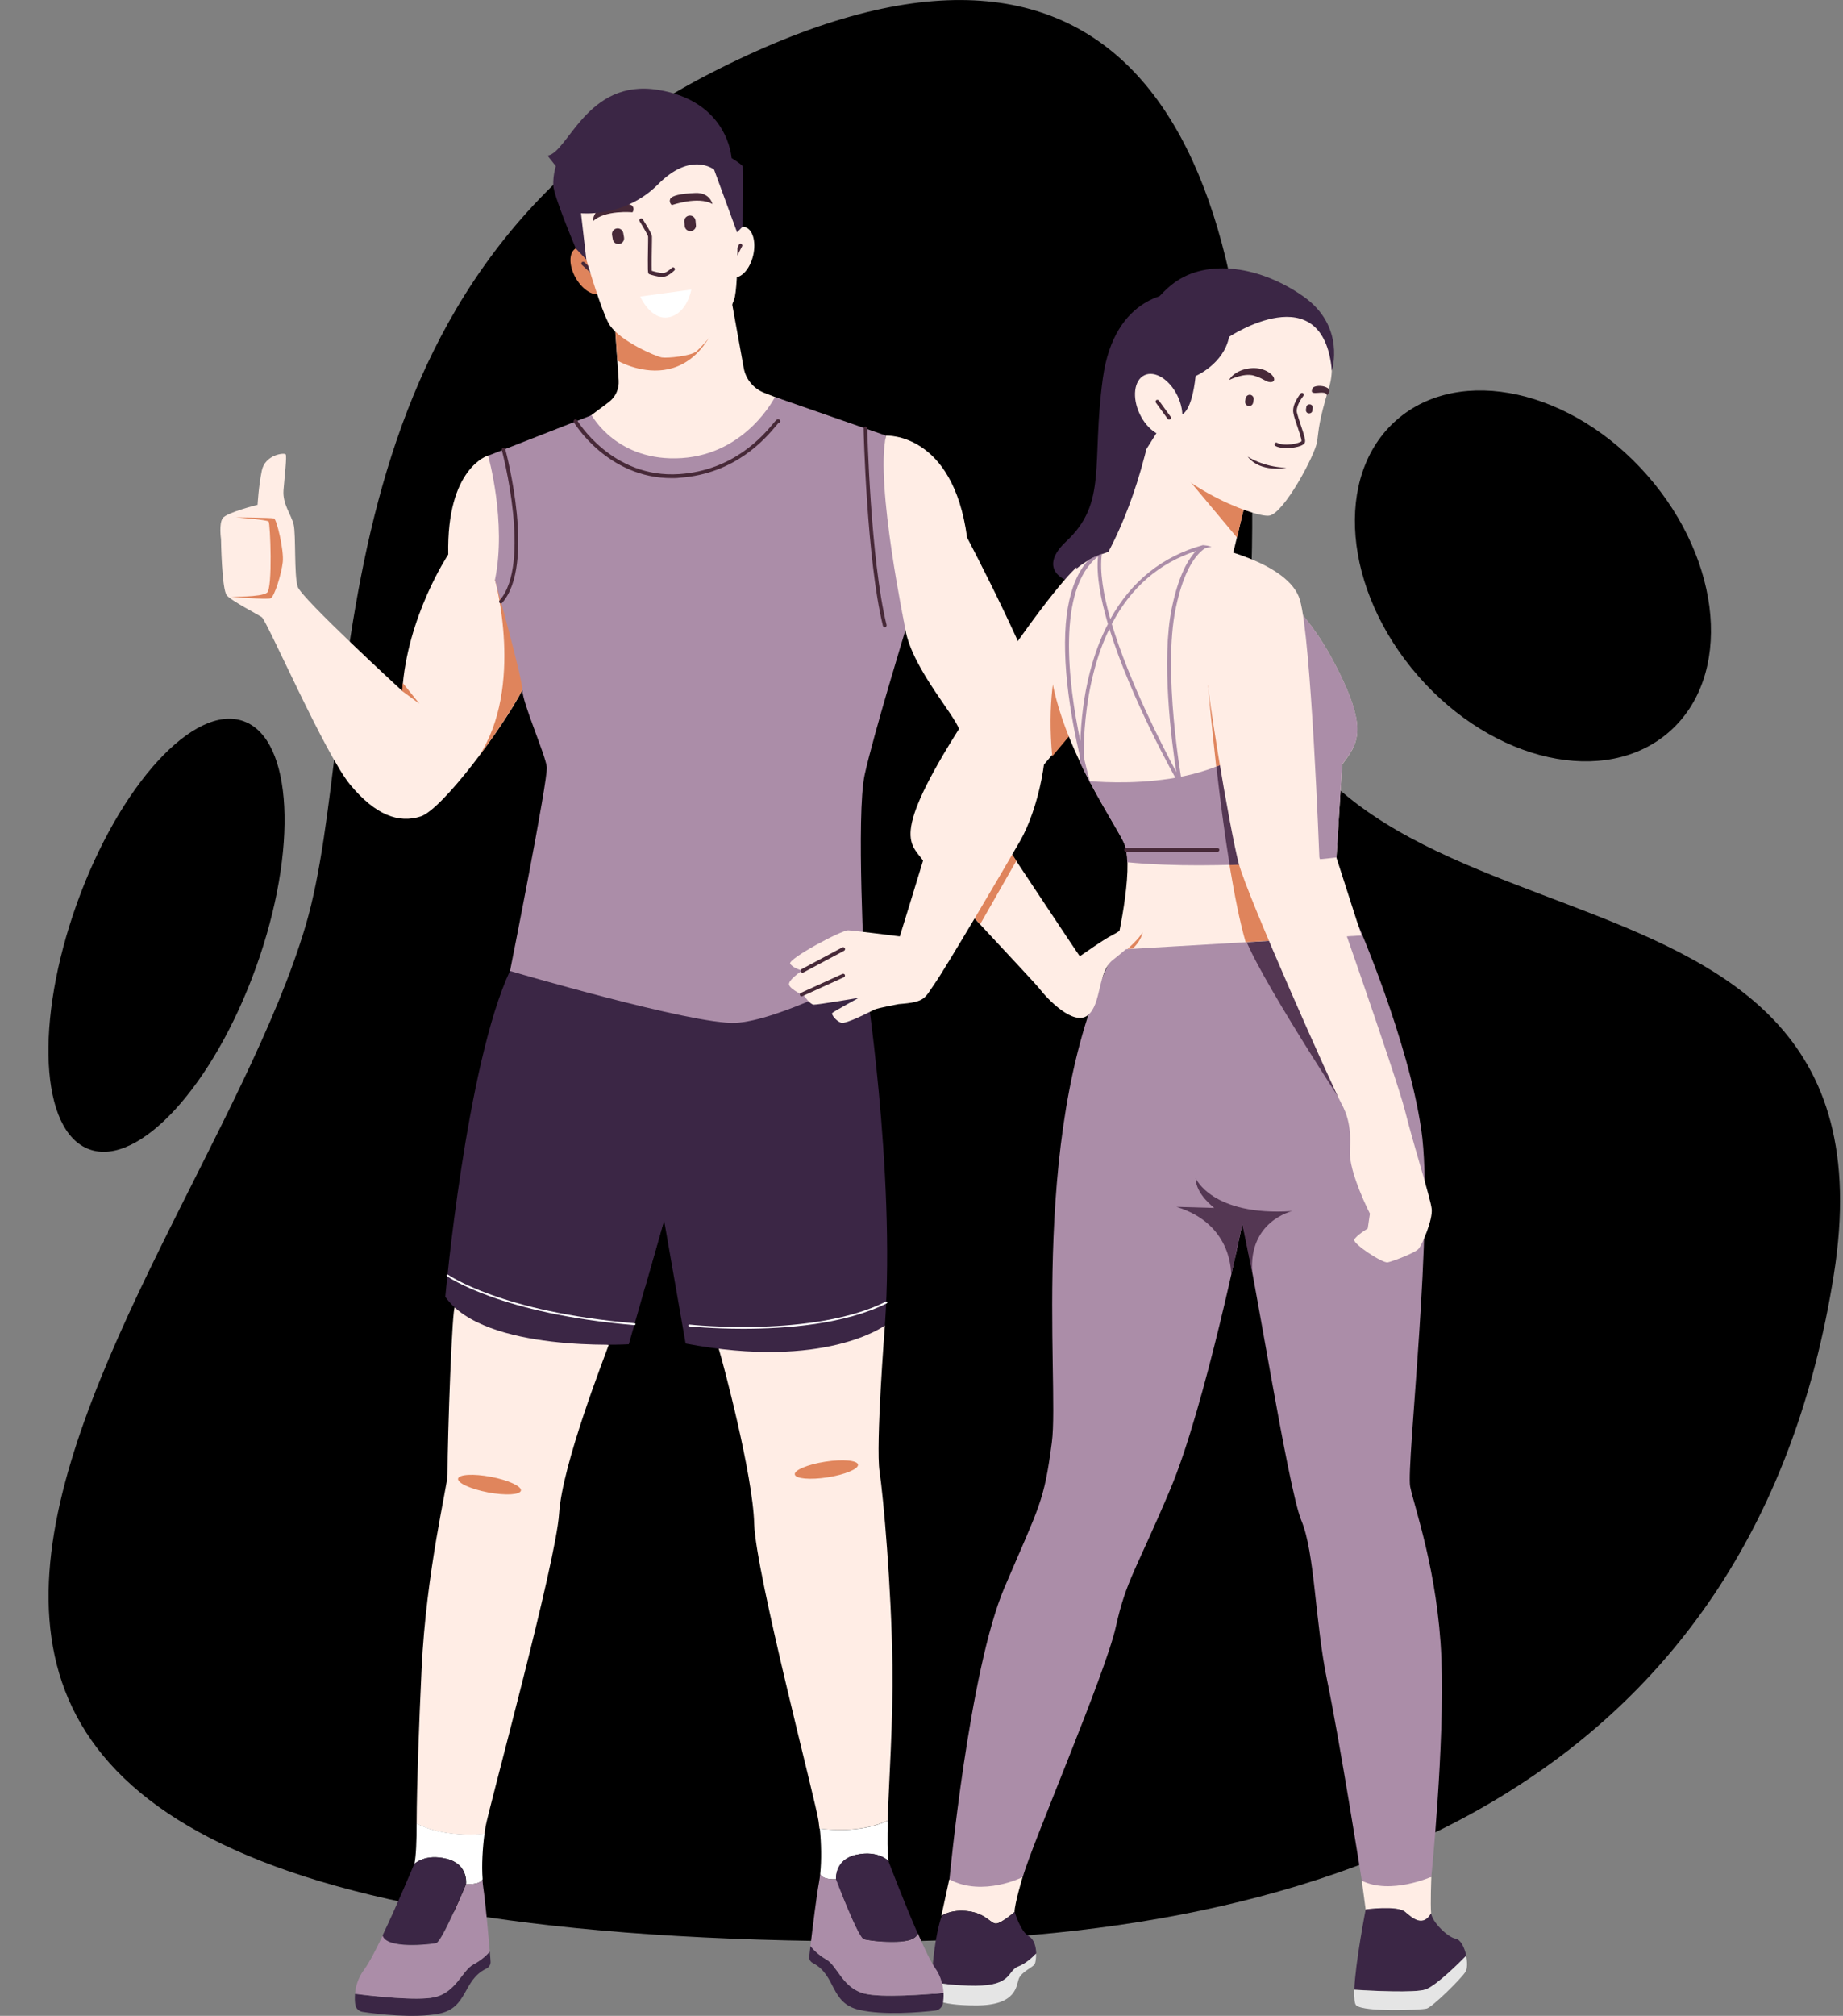 <svg width="278" height="304" viewBox="0 0 278 304" fill="none" xmlns="http://www.w3.org/2000/svg">
    <rect x="0" y="0" width="278" height="304" fill="#808080" stroke="none"/>
    <path d="M132.427 292.774C205.42 292.774 264.88 266.252 276.611 192.261C288.342 118.27 186.894 152.727 188.78 85.644C190.666 18.588 168.313 -20.391 107.106 11.07C45.9 42.531 55.162 108.781 46.121 139.521C28.539 199.169 -68.388 292.774 132.427 292.774Z" fill="url(#paint0_linear_1161_489)"/>
    <path d="M38.605 145.904C45.026 128.073 44.191 111.441 36.742 108.757C29.292 106.072 18.047 118.351 11.626 136.182C5.205 154.014 6.039 170.645 13.489 173.33C20.939 176.014 32.184 163.736 38.605 145.904Z" fill="url(#paint1_linear_1161_489)"/>
    <path d="M251.779 110.371C261.329 102.022 259.87 84.722 248.52 71.731C237.17 58.74 220.227 54.977 210.678 63.326C201.128 71.675 202.588 88.975 213.938 101.966C225.287 114.957 242.23 118.72 251.779 110.371Z" fill="url(#paint2_linear_1161_489)"/>
    <path d="M177.326 44.223C177.326 44.223 168.091 44.167 166.344 57.124C164.597 70.08 167.093 75.823 160.797 81.676C154.502 87.53 164.819 90.804 173.277 85.255C181.764 79.707 177.326 44.223 177.326 44.223Z" fill="#3B2645"/>
    <path d="M177.326 44.223C177.326 44.223 168.84 48.828 168.674 61.784C168.535 73.242 171.475 82.12 166.982 87.835C169.006 87.447 171.197 86.615 173.277 85.255C181.764 79.707 177.326 44.223 177.326 44.223Z" fill="#3B2645"/>
    <path d="M188.309 73.88L185.341 86.171L166.344 84.7C166.344 84.7 171.17 77.154 173.721 64.087L188.309 73.88Z" fill="#FFEDE5"/>
    <path d="M177.049 69.663L186.589 81.066L188.309 73.88L177.049 69.663Z" fill="#DF845C"/>
    <path d="M198.431 47.968C198.431 47.968 202.092 53.101 200.483 58.4C198.875 63.699 198.958 64.614 198.681 66.584C198.403 68.526 193.689 77.432 191.442 77.765C189.196 78.097 175.551 72.743 172.861 65.197C170.171 57.651 187.92 36.677 198.431 47.968Z" fill="#FFEDE5"/>
    <path d="M172.945 67.694L176.661 61.785L178.352 62.45C178.352 62.45 179.767 62.062 180.349 56.708C180.349 56.708 184.592 54.904 185.397 50.798C185.397 50.798 199.596 41.365 200.899 55.903C200.899 55.903 203.035 49.245 196.629 44.722C190.222 40.2 182.152 38.896 177.049 42.697C171.946 46.498 163.82 59.704 172.945 67.694Z" fill="#3B2645"/>
    <path d="M176.933 65.595C178.508 64.842 178.82 62.214 177.63 59.725C176.44 57.237 174.199 55.832 172.624 56.586C171.048 57.34 170.736 59.968 171.926 62.456C173.116 64.944 175.357 66.349 176.933 65.595Z" fill="#FFEDE5"/>
    <path d="M176.356 63.283C176.273 63.283 176.189 63.255 176.134 63.172L174.359 60.73C174.276 60.619 174.304 60.425 174.414 60.342C174.525 60.259 174.72 60.286 174.803 60.397L176.578 62.839C176.661 62.95 176.633 63.144 176.522 63.227C176.467 63.255 176.411 63.283 176.356 63.283Z" fill="#472938"/>
    <path d="M188.198 68.859C188.198 68.859 190.444 70.413 194.022 70.551C194.022 70.551 190.139 71.356 188.198 68.859Z" fill="#472938"/>
    <path d="M194.049 67.583C193.439 67.583 192.857 67.5 192.385 67.25C192.247 67.167 192.191 67 192.275 66.889C192.358 66.751 192.524 66.695 192.635 66.778C193.8 67.361 196.046 66.862 196.324 66.529C196.351 66.251 195.935 65.003 195.658 64.198C195.408 63.477 195.186 62.811 195.103 62.339C194.798 61.035 196.129 59.426 196.185 59.343C196.296 59.232 196.462 59.204 196.573 59.315C196.684 59.426 196.712 59.593 196.601 59.704C196.268 60.12 195.436 61.368 195.63 62.228C195.741 62.672 195.963 63.366 196.185 64.032C196.74 65.669 196.961 66.418 196.823 66.751C196.74 66.945 196.545 67.084 196.157 67.25C195.713 67.416 194.881 67.583 194.049 67.583Z" fill="#472938"/>
    <path d="M200.151 59.621C200.151 59.621 200.955 58.927 200.206 58.483C199.457 58.039 198.154 58.15 197.988 58.566C197.821 58.983 197.766 59.232 198.32 59.26C198.903 59.288 200.068 58.983 200.151 59.621Z" fill="#472938"/>
    <path d="M185.397 57.318C185.397 57.318 187.588 56.18 189.168 56.652C190.749 57.124 191.11 57.789 191.886 57.595C192.663 57.373 191.969 56.125 190.25 55.653C188.531 55.182 186.145 55.903 185.397 57.318Z" fill="#472938"/>
    <path d="M188.336 61.23C188.004 61.174 187.782 60.869 187.809 60.536L187.893 60.065C187.948 59.732 188.253 59.51 188.586 59.537C188.919 59.593 189.141 59.898 189.113 60.231L189.03 60.703C188.974 61.035 188.669 61.285 188.336 61.23Z" fill="#472938"/>
    <path d="M197.405 62.339C197.128 62.312 196.961 62.062 196.989 61.785L197.045 61.396C197.072 61.119 197.322 60.952 197.599 60.98C197.877 61.008 198.043 61.257 198.015 61.535L197.96 61.923C197.932 62.201 197.682 62.367 197.405 62.339Z" fill="#472938"/>
    <path d="M211.937 288.335C213.13 289.334 214.655 290.638 215.875 288.557C215.737 287.225 215.903 283.064 215.903 283.064L205.42 283.647L206.002 288.002C206.002 287.975 210.745 287.336 211.937 288.335Z" fill="#FFEDE5"/>
    <path d="M215.071 300.015C216.763 299.405 220.424 295.715 221.172 294.938C220.923 293.717 220.34 292.497 219.564 292.358C218.427 292.192 216.014 289.861 215.875 288.529C214.627 290.638 213.13 289.334 211.937 288.307C210.745 287.309 206.002 287.947 206.002 287.947C206.002 287.947 204.449 295.909 204.283 300.043C206.64 300.209 213.518 300.598 215.071 300.015Z" fill="#3B2645"/>
    <path d="M204.588 302.429C205.78 303.455 214.322 303.15 215.21 302.9C216.097 302.651 220.424 298.378 221.061 297.352C221.339 296.908 221.366 295.909 221.145 294.938C220.396 295.715 216.735 299.405 215.043 300.015C213.49 300.57 206.585 300.209 204.255 300.071C204.255 301.319 204.311 302.207 204.588 302.429Z" fill="#E5E5E5"/>
    <path d="M146.099 288.224C148.789 288.585 149.455 290.166 150.287 290.083C151.119 290 153.032 288.335 153.032 288.335C153.032 287.115 154.252 283.064 154.252 283.064L143.187 283.425L141.994 288.918C142.022 288.918 143.437 287.864 146.099 288.224Z" fill="#FFEDE5"/>
    <path d="M153.642 296.547C154.724 296.131 155.695 295.216 156.305 294.605C156.277 293.606 156 292.469 155.223 292.025C153.892 291.276 153.06 288.335 153.06 288.335C153.06 288.335 151.146 289.972 150.314 290.083C149.482 290.194 148.789 288.613 146.127 288.224C143.437 287.864 142.05 288.918 142.05 288.918C141.052 291.803 140.636 296.27 140.525 298.85C141.884 299.127 144.102 299.46 147.181 299.46C152.755 299.433 151.923 297.185 153.642 296.547Z" fill="#3B2645"/>
    <path d="M140.497 300.764C140.636 301.208 141.052 302.429 147.264 302.429C153.476 302.429 153.282 299.349 153.698 298.351C154.142 297.324 155.805 296.686 156.083 296.187C156.194 295.965 156.305 295.327 156.277 294.605C155.695 295.216 154.696 296.131 153.615 296.547C151.895 297.185 152.755 299.46 147.125 299.46C144.047 299.46 141.828 299.127 140.469 298.85C140.441 299.904 140.441 300.653 140.497 300.764Z" fill="#E5E5E5"/>
    <path d="M204.782 139.299C204.782 139.299 212.353 156.611 214.378 170.288C216.402 183.965 212.076 221.03 212.714 224.193C213.352 227.356 216.901 237.066 217.428 250.105C217.928 263.145 215.903 283.036 215.903 283.036C215.903 283.036 209.746 285.783 205.42 283.619C205.42 283.619 202.064 262.423 200.206 253.518C198.348 244.612 198.348 234.181 196.296 229.298C194.244 224.415 188.919 190.097 187.393 184.576C187.393 184.576 181.764 212.153 176.55 224.526C171.336 236.899 169.894 238.203 168.313 245.333C166.732 252.463 155.584 278.265 154.28 283.064C154.28 283.064 148.262 286.116 143.215 283.425C143.215 283.425 146.182 251.909 151.507 239.424C156.832 226.94 157.469 226.607 158.662 217.507C159.855 208.407 154.946 168.651 168.258 143.238C168.23 143.211 186.894 139.16 204.782 139.299Z" fill="#AB8DA8"/>
    <path d="M187.393 140.242C188.614 145.569 204.727 169.817 204.727 169.817L195.325 139.521L187.393 140.242Z" fill="#543753"/>
    <path d="M180.349 177.668C180.349 177.668 182.79 183.438 194.937 182.634C194.937 182.634 188.281 184.104 188.891 191.956L187.393 184.604L185.702 192.372C185.702 192.372 186.145 184.659 177.465 181.996L183.15 182.162C183.178 182.134 180.377 180.137 180.349 177.668Z" fill="#543753"/>
    <path d="M162.378 85.56C162.378 85.56 158.274 88.973 146.21 107.505C134.146 126.038 137.252 127.036 139.221 129.755C141.163 132.474 155.778 147.788 156.859 149.175C157.941 150.59 161.935 154.807 164.07 153.115C166.205 151.423 165.512 146.568 167.897 144.737C170.282 142.878 172.279 141.019 172.473 140.02C172.667 139.021 172.168 138.189 171.946 138.189C171.724 138.189 169.312 140.27 167.842 140.991C166.372 141.713 162.933 144.209 162.877 144.209C162.822 144.209 149.76 124.512 149.76 124.512L164.292 107.172L162.378 85.56Z" fill="#FFEDE5"/>
    <path d="M162.656 91.83C162.656 91.83 157.275 98.406 158.717 114.053L164.347 107.367L162.656 91.83Z" fill="#DF845C"/>
    <path d="M147.846 139.382L153.309 129.811L149.954 124.706L147.042 138.522L147.846 139.382Z" fill="#DF845C"/>
    <path d="M182.124 82.287C185.674 83.147 195.02 88.362 200.899 99.293C206.779 110.224 204.699 112.166 202.452 115.301L201.593 129.339L205.364 141.074L168.258 143.238C168.258 143.238 171.142 131.142 169.644 127.314C168.147 123.485 151.895 101.846 160.908 87.502C165.484 80.15 182.124 82.287 182.124 82.287Z" fill="#FFEDE5"/>
    <path d="M201.593 129.311L202.453 115.273C204.699 112.166 206.807 110.196 200.9 99.266C199.457 96.602 197.821 94.272 196.102 92.246C195.797 96.519 194.909 101.624 192.829 106.923C188.142 118.935 169.339 118.214 164.32 117.798C166.732 122.403 169.062 125.927 169.589 127.258C169.866 127.952 170.005 128.923 170.033 130.033C184.26 131.392 201.593 129.311 201.593 129.311Z" fill="#AB8DA8"/>
    <path d="M182.429 82.37C182.318 82.342 182.208 82.314 182.124 82.287C182.124 82.287 181.875 82.259 181.459 82.204C175.385 83.868 170.643 87.641 167.481 93.356C166.427 89.639 165.845 86.171 166.206 83.535C166.15 83.563 166.095 83.591 166.039 83.591C165.9 83.646 165.762 83.702 165.623 83.757C165.124 83.951 164.652 84.173 164.209 84.423C161.103 87.78 160.021 94.05 160.992 103.15C161.435 107.228 162.212 111.14 162.905 114.136C162.905 114.413 162.905 114.691 162.905 114.968C163.044 115.246 163.155 115.495 163.294 115.773C163.349 115.912 163.432 116.05 163.488 116.189C163.82 116.855 164.153 117.493 164.486 118.131C164.236 117.215 163.848 115.801 163.46 114.08C163.46 110.835 163.737 106.201 164.958 101.457C165.568 99.016 166.372 96.824 167.343 94.827C170.615 105.452 177.327 117.382 177.743 118.103L178.547 119.518L178.269 117.909C178.242 117.743 175.33 101.346 177.354 91.692C178.63 85.616 180.571 83.452 181.792 82.675C182.124 82.592 182.429 82.509 182.762 82.453C182.651 82.425 182.54 82.398 182.429 82.37ZM164.403 101.346C163.432 105.092 163.072 108.782 162.961 111.778C161.103 102.928 159.383 88.834 165.623 83.924C165.346 86.726 166.011 90.305 167.121 94.105C165.984 96.269 165.096 98.683 164.403 101.346ZM176.772 91.609C175.108 99.571 176.744 112.027 177.437 116.439C175.496 112.804 170.338 102.872 167.703 94.105C170.587 88.585 174.831 84.922 180.405 83.091C179.185 84.368 177.77 86.837 176.772 91.609Z" fill="#AB8DA8"/>
    <path d="M183.65 128.451H169.866C169.7 128.451 169.589 128.34 169.589 128.174C169.589 128.007 169.7 127.896 169.866 127.896H183.65C183.816 127.896 183.927 128.007 183.927 128.174C183.927 128.34 183.788 128.451 183.65 128.451Z" fill="#472938"/>
    <path d="M187.893 142.073L195.824 141.602L191.748 130.144C189.806 130.255 187.699 130.366 185.452 130.421C186.201 134.888 187.005 139.021 187.893 142.073Z" fill="#DF845C"/>
    <path d="M182.207 103.288C182.207 103.288 182.679 108.67 183.455 115.634C184.371 115.273 185.286 114.857 186.146 114.358L182.207 103.288Z" fill="#DF845C"/>
    <path d="M183.483 115.634C184.01 120.239 184.676 125.511 185.48 130.449C187.699 130.393 189.834 130.282 191.775 130.171L186.173 114.386C185.286 114.857 184.398 115.273 183.483 115.634Z" fill="#543753"/>
    <path d="M170.088 143.1L170.865 143.044C170.865 143.044 172.113 141.962 172.362 140.547C172.029 141.213 171.17 142.129 170.088 143.1Z" fill="#DF845C"/>
    <path d="M182.734 82.453C182.734 82.453 194.41 84.811 196.074 90.443C197.766 96.075 199.014 129.311 199.014 129.311C199.014 129.311 210.689 162.465 211.937 167.514C213.185 172.563 215.792 180.692 215.959 182.329C216.125 183.966 214.517 187.739 213.962 188.349C213.407 188.959 210.079 190.208 209.33 190.374C208.582 190.541 204.061 187.572 204.283 186.962C204.505 186.351 206.308 185.269 206.308 185.269L206.64 183.022C206.64 183.022 203.396 176.697 203.617 173.479C203.839 170.288 203.34 168.207 202.258 166.265C201.177 164.323 188.17 135.249 186.839 130.172C185.508 125.095 181.653 102.428 181.736 98.156C181.819 93.883 182.734 82.453 182.734 82.453Z" fill="#FFEDE5"/>
    <path d="M109.852 42.614L112.182 55.487C112.487 57.179 113.651 58.594 115.26 59.232L120.418 61.258C120.418 61.258 114.983 69.386 104.083 71.689C93.184 73.964 87.222 64.087 87.222 64.087L91.826 60.647C92.852 59.87 93.406 58.65 93.323 57.373L92.491 45.416L109.852 42.614Z" fill="#FFEDE5"/>
    <path d="M93.129 54.377C93.129 54.377 106.191 62.09 109.852 42.614L92.519 45.388L93.129 54.377Z" fill="#DF845C"/>
    <path d="M113.606 38.527C114.098 36.439 113.53 34.518 112.338 34.237C111.145 33.955 109.779 35.42 109.287 37.508C108.795 39.595 109.362 41.516 110.555 41.797C111.747 42.079 113.113 40.614 113.606 38.527Z" fill="#FFEDE5"/>
    <path d="M90.719 44.197C91.78 43.584 91.771 41.582 90.699 39.724C89.627 37.866 87.897 36.857 86.836 37.47C85.775 38.083 85.784 40.086 86.856 41.944C87.928 43.801 89.658 44.81 90.719 44.197Z" fill="#DF845C"/>
    <path d="M110.739 39.174C110.684 39.174 110.656 39.174 110.601 39.146C110.462 39.063 110.407 38.897 110.49 38.786L111.46 36.899C111.544 36.76 111.71 36.705 111.821 36.788C111.96 36.871 112.015 37.038 111.932 37.149L110.961 39.035C110.934 39.118 110.85 39.174 110.739 39.174Z" fill="#472938"/>
    <path d="M89.856 41.782C89.801 41.782 89.718 41.754 89.662 41.699L87.776 39.951C87.665 39.84 87.665 39.673 87.749 39.562C87.86 39.451 88.026 39.451 88.137 39.535L90.023 41.282C90.134 41.394 90.134 41.56 90.05 41.671C89.995 41.754 89.912 41.782 89.856 41.782Z" fill="#472938"/>
    <path d="M85.752 29.741C85.752 29.741 90.3 46.664 92.02 49.106C93.711 51.52 98.953 53.767 99.84 53.906C100.728 54.044 104.25 53.684 105.054 52.99C105.858 52.296 110.185 47.719 110.85 44.75C111.488 41.782 111.655 26.107 108.909 23.249C106.136 20.392 84.365 22.722 85.752 29.741Z" fill="#FFEDE5"/>
    <path d="M100.007 41.782C99.313 41.782 98.093 41.421 97.927 41.338C97.705 41.227 97.677 41.227 97.76 36.344C97.76 36.011 97.76 35.761 97.76 35.678C97.733 35.456 97.067 34.319 96.485 33.376C96.401 33.237 96.429 33.07 96.568 32.987C96.707 32.904 96.873 32.932 96.956 33.07C97.455 33.875 98.343 35.262 98.343 35.651C98.343 35.734 98.343 35.983 98.343 36.316C98.315 37.315 98.287 40.173 98.315 40.839C98.648 40.95 99.591 41.199 100.062 41.171C100.45 41.144 101.061 40.672 101.338 40.395C101.449 40.284 101.615 40.284 101.726 40.395C101.837 40.506 101.837 40.672 101.726 40.783C101.643 40.866 100.783 41.699 100.09 41.726C100.062 41.782 100.034 41.782 100.007 41.782Z" fill="#472938"/>
    <path d="M96.568 44.722L104.278 43.668C104.278 43.668 103.695 47.219 100.95 47.83C98.204 48.44 96.568 44.722 96.568 44.722Z" fill="white"/>
    <path d="M104.222 34.846C103.751 34.902 103.335 34.569 103.279 34.097L103.224 33.459C103.168 32.987 103.501 32.571 103.972 32.516C104.444 32.46 104.86 32.793 104.915 33.265L104.971 33.903C105.054 34.374 104.693 34.791 104.222 34.846Z" fill="#472938"/>
    <path d="M93.434 36.788C92.962 36.871 92.519 36.566 92.436 36.094L92.325 35.456C92.241 34.985 92.546 34.541 93.018 34.457C93.489 34.374 93.933 34.679 94.016 35.151L94.127 35.789C94.21 36.261 93.905 36.705 93.434 36.788Z" fill="#472938"/>
    <path d="M101.338 30.934C101.338 30.934 105.331 29.519 107.467 30.768C107.467 30.768 107.106 29.02 104.915 29.103C102.725 29.186 101.31 29.492 101.088 30.019C100.866 30.546 101.338 30.934 101.338 30.934Z" fill="#472938"/>
    <path d="M95.403 32.016C95.403 32.016 91.188 31.628 89.44 33.376C89.44 33.376 89.357 31.572 91.493 31.128C93.628 30.685 95.07 30.629 95.403 31.073C95.763 31.545 95.403 32.016 95.403 32.016Z" fill="#472938"/>
    <path d="M88.442 39.146L87.638 32.155C87.638 32.155 94.266 32.848 99.258 27.799C104.25 22.75 107.716 25.58 107.716 25.58L111.183 35.04L112.015 34.18C112.015 34.18 112.209 25.358 112.015 25.052C111.821 24.747 110.351 23.832 110.351 23.832C110.351 23.832 109.88 15.231 99.202 13.539C88.525 11.847 85.696 23.027 82.59 23.471L83.838 25.052C83.838 25.052 83.422 26.329 83.45 27.91C83.478 29.491 86.861 37.481 86.861 37.481L88.442 39.146Z" fill="#3B2645"/>
    <path d="M73.633 68.692C73.633 68.692 67.337 70.496 67.615 83.618C67.615 83.618 61.374 92.996 60.681 104.204C60.681 104.204 45.428 90.193 44.901 88.473C44.346 86.725 44.651 80.594 44.291 79.096C43.931 77.598 42.599 76.017 42.766 73.908C42.932 71.8 43.293 68.831 43.099 68.526C42.904 68.221 39.992 68.554 39.493 70.967C38.994 73.381 38.855 76.128 38.855 76.128C38.855 76.128 34.168 77.293 33.586 78.153C33.004 79.013 33.336 81.288 33.336 81.288C33.336 81.288 33.447 88.945 34.224 89.805C35 90.665 38.717 92.552 39.493 93.079C40.27 93.606 49.033 113.775 52.833 118.353C56.632 122.93 60.154 124.207 63.455 123.125C66.755 122.043 75.879 109.725 78.819 104.01C81.758 98.294 80.677 69.358 73.633 68.692Z" fill="#FFEDE5"/>
    <path d="M80.205 87.752C76.85 86.92 74.659 87.419 74.659 87.419C74.659 87.419 79.124 103.566 72.218 114.053C74.936 110.446 77.487 106.562 78.791 104.037C80.039 101.568 80.566 94.743 80.205 87.752Z" fill="#DF845C"/>
    <path d="M60.653 104.204L63.26 106.118L60.764 103.011L60.653 104.204Z" fill="#DF845C"/>
    <path d="M35.527 78.014C35.527 78.014 40.27 78.375 40.519 78.652C40.769 78.93 41.157 88.723 40.27 89.389C39.354 90.082 34.806 89.972 34.806 89.972C34.806 89.972 40.242 90.471 40.824 90.221C41.407 89.972 42.461 86.531 42.655 84.756C42.849 82.98 41.739 78.292 41.324 78.181C40.907 78.07 35.527 78.014 35.527 78.014Z" fill="#DF845C"/>
    <path d="M133.896 274.547C134.091 268.444 134.728 259.482 134.618 251.187C134.451 239.258 133.259 225.83 132.676 221.918C132.066 218.006 133.48 199.89 133.48 199.89L108.41 203.386C109.02 205.328 113.568 222.362 113.762 229.797C113.984 237.232 123.108 271.856 123.469 274.63C123.524 274.991 123.552 275.379 123.608 275.768C125.909 276.045 130.319 276.267 133.896 274.547Z" fill="#FFEDE5"/>
    <path d="M126.131 283.397C126.131 283.397 125.854 280.429 129.182 279.707C132.51 278.986 134.035 280.65 134.035 280.65C133.841 279.347 133.841 277.21 133.924 274.547C130.347 276.267 125.937 276.045 123.663 275.768C123.885 277.932 123.94 280.512 123.718 282.62C124.079 283.563 126.131 283.397 126.131 283.397Z" fill="white"/>
    <path d="M122.637 296.048C126.187 297.907 125.161 302.068 129.598 303.095C133.286 303.955 138.888 303.455 141.079 303.206C141.662 303.15 142.133 302.679 142.244 302.096C142.3 301.68 142.355 301.125 142.327 300.542C139.554 300.792 133.037 301.291 130.43 300.653C127.102 299.849 126.298 296.436 124.634 295.493C123.386 294.799 122.581 293.884 122.249 293.468C122.193 294.05 122.11 294.55 122.082 294.91C121.971 295.41 122.221 295.854 122.637 296.048Z" fill="#3B2645"/>
    <path d="M141.079 296.825C140.414 295.881 139.443 293.856 138.445 291.554C137.862 293.634 131.206 292.663 130.347 292.441C129.487 292.219 126.159 283.397 126.159 283.397C126.159 283.397 124.107 283.536 123.718 282.592C123.663 283.064 123.607 283.536 123.524 283.952C123.191 285.727 122.581 290.583 122.249 293.468C122.581 293.884 123.386 294.772 124.634 295.493C126.325 296.436 127.102 299.849 130.43 300.653C133.037 301.291 139.554 300.792 142.327 300.542C142.244 299.433 141.967 298.101 141.079 296.825Z" fill="#AB8DA8"/>
    <path d="M130.319 292.441C131.179 292.663 137.834 293.634 138.417 291.554C136.309 286.726 134.007 280.65 134.007 280.65C134.007 280.65 132.482 278.986 129.154 279.707C125.826 280.428 126.103 283.397 126.103 283.397C126.103 283.397 129.459 292.247 130.319 292.441Z" fill="#3B2645"/>
    <path d="M124.838 222.789C127.471 222.379 129.524 221.519 129.423 220.868C129.322 220.217 127.105 220.022 124.471 220.431C121.838 220.841 119.785 221.7 119.886 222.351C119.988 223.002 122.204 223.198 124.838 222.789Z" fill="#E0855C"/>
    <path d="M62.844 275.018C62.872 268.887 63.205 259.982 63.593 251.686C64.287 236.955 67.504 223.999 67.504 222.417C67.504 216.147 68.225 196.699 68.613 197.171L91.826 202.803C91.16 204.717 84.809 220.808 84.338 228.243C83.866 235.679 73.716 272.716 73.244 275.462C73.189 275.823 73.133 276.184 73.078 276.6C70.776 276.766 66.367 276.85 62.844 275.018Z" fill="#FFEDE5"/>
    <path d="M70.305 284.118C70.305 284.118 70.693 281.15 67.393 280.318C64.092 279.485 62.512 281.094 62.512 281.094C62.761 279.79 62.844 277.654 62.844 274.991C66.367 276.822 70.776 276.739 73.078 276.544C72.801 278.681 72.634 281.261 72.801 283.397C72.329 284.34 70.305 284.118 70.305 284.118Z" fill="white"/>
    <path d="M73.355 296.88C69.722 298.628 70.638 302.817 66.172 303.677C62.456 304.399 56.882 303.733 54.691 303.4C54.109 303.317 53.637 302.845 53.582 302.235C53.526 301.819 53.498 301.264 53.554 300.681C56.327 301.014 62.817 301.735 65.451 301.208C68.807 300.515 69.722 297.13 71.414 296.242C72.69 295.576 73.522 294.716 73.882 294.3C73.938 294.883 73.965 295.382 73.993 295.77C74.049 296.242 73.771 296.686 73.355 296.88Z" fill="#3B2645"/>
    <path d="M54.913 297.047C55.606 296.131 56.66 294.134 57.742 291.859C58.269 293.967 64.924 293.218 65.812 293.024C66.699 292.83 70.305 284.118 70.305 284.118C70.305 284.118 72.329 284.34 72.773 283.397C72.801 283.869 72.856 284.34 72.912 284.756C73.189 286.56 73.633 291.415 73.882 294.3C73.522 294.716 72.69 295.576 71.414 296.242C69.695 297.13 68.807 300.487 65.451 301.208C62.844 301.763 56.327 301.042 53.554 300.681C53.637 299.599 53.998 298.267 54.913 297.047Z" fill="#AB8DA8"/>
    <path d="M65.784 293.024C64.897 293.218 58.241 293.967 57.714 291.859C59.988 287.087 62.484 281.094 62.484 281.094C62.484 281.094 64.065 279.485 67.365 280.317C70.665 281.15 70.277 284.118 70.277 284.118C70.277 284.118 66.672 292.83 65.784 293.024Z" fill="#3B2645"/>
    <path d="M78.576 224.787C78.698 224.14 76.676 223.211 74.058 222.714C71.439 222.216 69.217 222.337 69.094 222.984C68.971 223.632 70.994 224.56 73.612 225.058C76.231 225.555 78.453 225.434 78.576 224.787Z" fill="#E0855C"/>
    <path d="M130.43 147.012C130.43 147.012 135.089 176.53 133.48 199.89C133.48 199.89 124.467 206.632 103.418 202.609L100.173 184.049L94.848 202.72C94.848 202.72 73.022 204.024 67.171 195.562C67.171 195.562 70.305 160.55 76.933 146.401C83.561 132.252 128.267 135.415 130.43 147.012Z" fill="#3B2645"/>
    <path d="M100.173 184.049C100.173 184.049 97.566 181.746 97.289 181.524C97.011 181.302 94.599 171.758 94.599 171.758L97.261 194.258L100.173 184.049Z" fill="#3B2645"/>
    <path d="M112.098 200.39C107.411 200.39 104.028 200.029 103.945 200.029C103.862 200.029 103.806 199.946 103.834 199.862C103.834 199.779 103.917 199.724 104 199.751C104.194 199.779 122.803 201.749 133.647 196.284C133.702 196.256 133.786 196.284 133.841 196.339C133.869 196.395 133.841 196.478 133.786 196.533C127.435 199.724 118.532 200.39 112.098 200.39Z" fill="white"/>
    <path d="M95.708 199.835C95.68 199.835 95.708 199.835 95.708 199.835C75.519 198.142 67.504 192.51 67.42 192.455C67.365 192.399 67.337 192.316 67.393 192.261C67.448 192.205 67.531 192.177 67.587 192.233C67.67 192.288 75.629 197.865 95.736 199.557C95.819 199.557 95.874 199.64 95.874 199.696C95.819 199.779 95.764 199.835 95.708 199.835Z" fill="white"/>
    <path d="M116.896 59.87C116.896 59.87 112.625 68.443 102.835 69.081C93.046 69.719 89.246 62.617 89.246 62.617L73.632 68.72C73.632 68.72 76.461 78.763 74.659 87.447C74.659 87.447 78.791 102.206 78.791 104.065C78.791 105.924 82.257 113.803 82.479 115.662C82.701 117.52 76.933 146.429 76.933 146.429C76.933 146.429 104.499 154.53 110.906 154.252C117.312 153.975 130.43 147.012 130.43 147.012C130.43 147.012 129.126 122.792 130.43 116.827C131.733 110.862 136.614 94.91 136.614 94.91C136.614 94.91 132.482 74.019 133.647 65.696L116.896 59.87Z" fill="#AB8DA8"/>
    <path d="M133.453 94.577C133.314 94.577 133.203 94.494 133.175 94.355C130.735 84.367 130.263 64.808 130.263 64.614C130.263 64.448 130.374 64.337 130.541 64.337C130.707 64.337 130.818 64.448 130.818 64.614C130.818 64.808 131.29 84.312 133.73 94.244C133.758 94.383 133.675 94.549 133.536 94.577C133.48 94.577 133.453 94.577 133.453 94.577Z" fill="#472938"/>
    <path d="M75.574 90.998C75.518 90.998 75.435 90.97 75.38 90.942C75.269 90.832 75.241 90.665 75.352 90.554C80.233 85.033 75.74 68.027 75.685 67.86C75.657 67.722 75.74 67.555 75.879 67.527C76.017 67.499 76.184 67.583 76.212 67.722C76.406 68.443 80.815 85.172 75.74 90.915C75.713 90.97 75.629 90.998 75.574 90.998Z" fill="#472938"/>
    <path d="M101.338 72.105C91.631 72.105 86.612 63.782 86.556 63.671C86.473 63.532 86.528 63.366 86.667 63.282C86.806 63.199 86.972 63.255 87.055 63.394C87.111 63.477 92.352 72.188 102.475 71.495C110.684 70.94 115.121 65.668 116.591 63.921C117.09 63.31 117.229 63.172 117.451 63.227C117.562 63.255 117.645 63.338 117.673 63.449C117.728 63.588 117.645 63.754 117.479 63.782C117.451 63.782 117.451 63.782 117.423 63.782C117.34 63.865 117.173 64.087 117.007 64.281C115.509 66.057 110.961 71.467 102.503 72.049C102.114 72.105 101.726 72.105 101.338 72.105Z" fill="#472938"/>
    <path d="M133.647 65.696C133.647 65.696 143.742 65.141 145.877 81.066C145.877 81.066 156.249 100.764 157.442 107.061C158.634 113.359 156.499 122.237 153.892 126.787C151.285 131.337 142.605 146.04 141.024 148.288C139.443 150.535 139.693 151.117 135.56 151.423C135.56 151.423 132.51 151.978 131.9 152.255C131.289 152.532 127.601 154.502 126.852 154.225C126.103 153.975 125.382 152.976 125.521 152.782C125.687 152.56 129.542 150.479 129.542 150.479C129.542 150.479 123.33 151.534 122.748 151.506C122.165 151.478 121.306 150.174 121.306 150.174C121.306 150.174 119.281 149.259 119.031 148.537C118.782 147.816 121.001 146.373 121.001 146.373C121.001 146.373 119.669 146.04 119.198 145.347C118.726 144.653 126.963 140.242 127.962 140.298C128.96 140.353 135.727 141.213 135.727 141.213C135.727 141.213 144.712 112.305 144.795 110.501C144.879 108.698 137.668 101.18 136.559 94.91C136.614 94.91 131.983 73.104 133.647 65.696Z" fill="#FFEDE5"/>
    <path d="M120.917 150.257C120.806 150.257 120.723 150.202 120.668 150.091C120.612 149.952 120.668 149.786 120.806 149.73L127.074 146.873C127.213 146.817 127.379 146.873 127.435 147.012C127.49 147.15 127.435 147.317 127.296 147.372L121.028 150.23C121 150.257 120.973 150.257 120.917 150.257Z" fill="#472938"/>
    <path d="M121.056 146.679C120.945 146.679 120.862 146.623 120.806 146.54C120.723 146.401 120.779 146.235 120.917 146.152L127.046 142.878C127.185 142.795 127.351 142.85 127.435 142.989C127.518 143.128 127.462 143.294 127.324 143.377L121.195 146.651C121.139 146.651 121.084 146.679 121.056 146.679Z" fill="#472938"/>
    <defs>
        <linearGradient id="paint0_linear_1161_489" x1="277.555" y1="292.774" x2="-82.921" y2="267.028" gradientUnits="userSpaceOnUse">
            <stop stop-color="${primaryGradientEnd}"/>
            <stop offset="1" stop-color="${primaryGradientStart}"/>
        </linearGradient>
        <linearGradient id="paint1_linear_1161_489" x1="50.231" y1="113.617" x2="4.57" y2="191.729" gradientUnits="userSpaceOnUse">
            <stop stop-color="${primaryGradientEnd}"/>
            <stop offset="1" stop-color="${primaryGradientStart}"/>
        </linearGradient>
        <linearGradient id="paint2_linear_1161_489" x1="269.07" y1="95.254" x2="220.541" y2="133.013" gradientUnits="userSpaceOnUse">
            <stop stop-color="${primaryGradientEnd}"/>
            <stop offset="1" stop-color="${primaryGradientStart}"/>
        </linearGradient>
    </defs>
</svg>